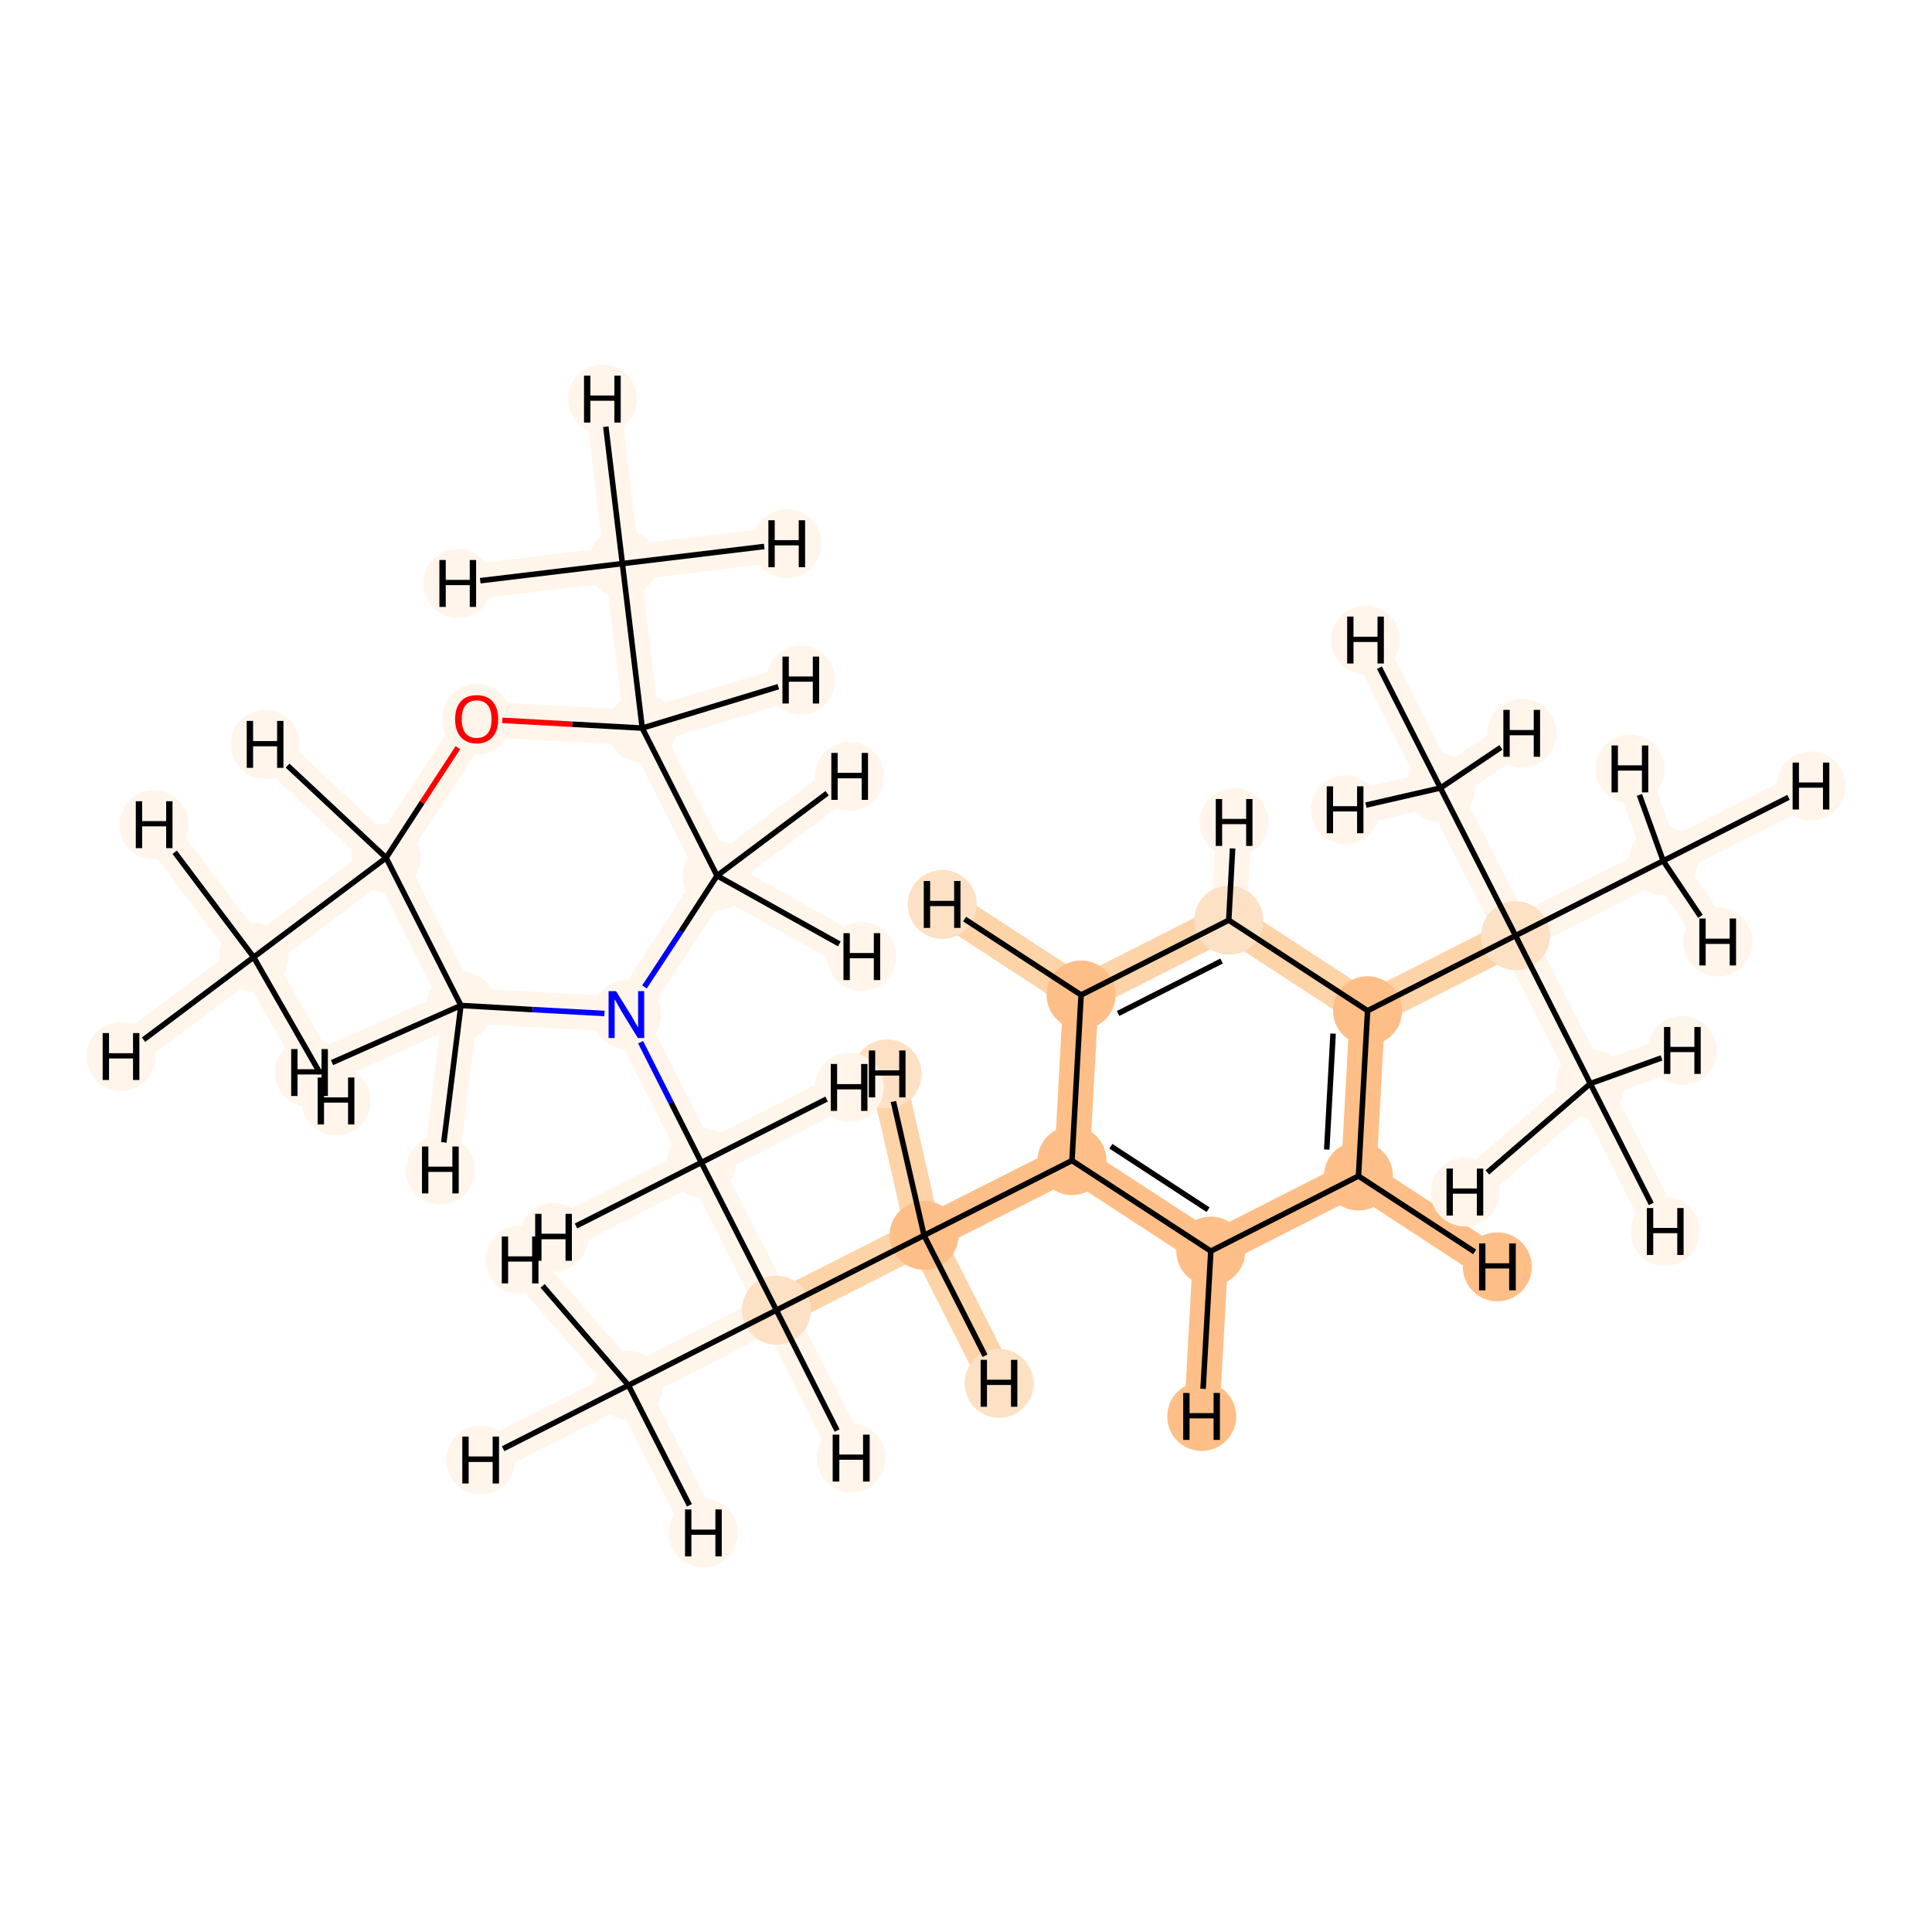 <?xml version='1.0' encoding='iso-8859-1'?>
<svg version='1.1' baseProfile='full'
              xmlns='http://www.w3.org/2000/svg'
                      xmlns:rdkit='http://www.rdkit.org/xml'
                      xmlns:xlink='http://www.w3.org/1999/xlink'
                  xml:space='preserve'
width='700px' height='700px' viewBox='0 0 700 700'>
<!-- END OF HEADER -->
<rect style='opacity:1.0;fill:#FFFFFF;stroke:none' width='700.0' height='700.0' x='0.0' y='0.0'> </rect>
<path d='M 227.7,501.9 L 281.3,474.7' style='fill:none;fill-rule:evenodd;stroke:#FFF5EB;stroke-width:12.8px;stroke-linecap:butt;stroke-linejoin:miter;stroke-opacity:1' />
<path d='M 227.7,501.9 L 174.1,529.0' style='fill:none;fill-rule:evenodd;stroke:#FFF5EB;stroke-width:12.8px;stroke-linecap:butt;stroke-linejoin:miter;stroke-opacity:1' />
<path d='M 227.7,501.9 L 188.4,456.5' style='fill:none;fill-rule:evenodd;stroke:#FFF5EB;stroke-width:12.8px;stroke-linecap:butt;stroke-linejoin:miter;stroke-opacity:1' />
<path d='M 227.7,501.9 L 254.8,555.4' style='fill:none;fill-rule:evenodd;stroke:#FFF5EB;stroke-width:12.8px;stroke-linecap:butt;stroke-linejoin:miter;stroke-opacity:1' />
<path d='M 281.3,474.7 L 334.8,447.6' style='fill:none;fill-rule:evenodd;stroke:#FDD3A8;stroke-width:12.8px;stroke-linecap:butt;stroke-linejoin:miter;stroke-opacity:1' />
<path d='M 281.3,474.7 L 254.1,421.2' style='fill:none;fill-rule:evenodd;stroke:#FFF5EB;stroke-width:12.8px;stroke-linecap:butt;stroke-linejoin:miter;stroke-opacity:1' />
<path d='M 281.3,474.7 L 308.4,528.3' style='fill:none;fill-rule:evenodd;stroke:#FFF5EB;stroke-width:12.8px;stroke-linecap:butt;stroke-linejoin:miter;stroke-opacity:1' />
<path d='M 334.8,447.6 L 388.4,420.5' style='fill:none;fill-rule:evenodd;stroke:#FDBF87;stroke-width:12.8px;stroke-linecap:butt;stroke-linejoin:miter;stroke-opacity:1' />
<path d='M 334.8,447.6 L 321.4,389.1' style='fill:none;fill-rule:evenodd;stroke:#FDD3A8;stroke-width:12.8px;stroke-linecap:butt;stroke-linejoin:miter;stroke-opacity:1' />
<path d='M 334.8,447.6 L 362.0,501.2' style='fill:none;fill-rule:evenodd;stroke:#FDD3A8;stroke-width:12.8px;stroke-linecap:butt;stroke-linejoin:miter;stroke-opacity:1' />
<path d='M 388.4,420.5 L 438.7,453.3' style='fill:none;fill-rule:evenodd;stroke:#FDBF87;stroke-width:12.8px;stroke-linecap:butt;stroke-linejoin:miter;stroke-opacity:1' />
<path d='M 388.4,420.5 L 391.7,360.5' style='fill:none;fill-rule:evenodd;stroke:#FDBF87;stroke-width:12.8px;stroke-linecap:butt;stroke-linejoin:miter;stroke-opacity:1' />
<path d='M 438.7,453.3 L 492.2,426.1' style='fill:none;fill-rule:evenodd;stroke:#FDBF87;stroke-width:12.8px;stroke-linecap:butt;stroke-linejoin:miter;stroke-opacity:1' />
<path d='M 438.7,453.3 L 435.4,513.2' style='fill:none;fill-rule:evenodd;stroke:#FDBF87;stroke-width:12.8px;stroke-linecap:butt;stroke-linejoin:miter;stroke-opacity:1' />
<path d='M 492.2,426.1 L 495.5,366.2' style='fill:none;fill-rule:evenodd;stroke:#FDBF87;stroke-width:12.8px;stroke-linecap:butt;stroke-linejoin:miter;stroke-opacity:1' />
<path d='M 492.2,426.1 L 542.5,459.0' style='fill:none;fill-rule:evenodd;stroke:#FDBF87;stroke-width:12.8px;stroke-linecap:butt;stroke-linejoin:miter;stroke-opacity:1' />
<path d='M 495.5,366.2 L 445.2,333.4' style='fill:none;fill-rule:evenodd;stroke:#FDD3A8;stroke-width:12.8px;stroke-linecap:butt;stroke-linejoin:miter;stroke-opacity:1' />
<path d='M 495.5,366.2 L 549.1,339.0' style='fill:none;fill-rule:evenodd;stroke:#FDD3A8;stroke-width:12.8px;stroke-linecap:butt;stroke-linejoin:miter;stroke-opacity:1' />
<path d='M 445.2,333.4 L 391.7,360.5' style='fill:none;fill-rule:evenodd;stroke:#FDD3A8;stroke-width:12.8px;stroke-linecap:butt;stroke-linejoin:miter;stroke-opacity:1' />
<path d='M 445.2,333.4 L 447.1,298.0' style='fill:none;fill-rule:evenodd;stroke:#FFF5EB;stroke-width:12.8px;stroke-linecap:butt;stroke-linejoin:miter;stroke-opacity:1' />
<path d='M 391.7,360.5 L 341.4,327.7' style='fill:none;fill-rule:evenodd;stroke:#FDD3A8;stroke-width:12.8px;stroke-linecap:butt;stroke-linejoin:miter;stroke-opacity:1' />
<path d='M 549.1,339.0 L 602.6,311.9' style='fill:none;fill-rule:evenodd;stroke:#FFF5EB;stroke-width:12.8px;stroke-linecap:butt;stroke-linejoin:miter;stroke-opacity:1' />
<path d='M 549.1,339.0 L 521.9,285.5' style='fill:none;fill-rule:evenodd;stroke:#FFF5EB;stroke-width:12.8px;stroke-linecap:butt;stroke-linejoin:miter;stroke-opacity:1' />
<path d='M 549.1,339.0 L 576.2,392.6' style='fill:none;fill-rule:evenodd;stroke:#FFF5EB;stroke-width:12.8px;stroke-linecap:butt;stroke-linejoin:miter;stroke-opacity:1' />
<path d='M 602.6,311.9 L 656.2,284.8' style='fill:none;fill-rule:evenodd;stroke:#FFF5EB;stroke-width:12.8px;stroke-linecap:butt;stroke-linejoin:miter;stroke-opacity:1' />
<path d='M 602.6,311.9 L 622.4,341.3' style='fill:none;fill-rule:evenodd;stroke:#FFF5EB;stroke-width:12.8px;stroke-linecap:butt;stroke-linejoin:miter;stroke-opacity:1' />
<path d='M 602.6,311.9 L 590.6,278.6' style='fill:none;fill-rule:evenodd;stroke:#FFF5EB;stroke-width:12.8px;stroke-linecap:butt;stroke-linejoin:miter;stroke-opacity:1' />
<path d='M 521.9,285.5 L 494.8,231.9' style='fill:none;fill-rule:evenodd;stroke:#FFF5EB;stroke-width:12.8px;stroke-linecap:butt;stroke-linejoin:miter;stroke-opacity:1' />
<path d='M 521.9,285.5 L 551.4,265.7' style='fill:none;fill-rule:evenodd;stroke:#FFF5EB;stroke-width:12.8px;stroke-linecap:butt;stroke-linejoin:miter;stroke-opacity:1' />
<path d='M 521.9,285.5 L 487.4,293.4' style='fill:none;fill-rule:evenodd;stroke:#FFF5EB;stroke-width:12.8px;stroke-linecap:butt;stroke-linejoin:miter;stroke-opacity:1' />
<path d='M 576.2,392.6 L 603.3,446.2' style='fill:none;fill-rule:evenodd;stroke:#FFF5EB;stroke-width:12.8px;stroke-linecap:butt;stroke-linejoin:miter;stroke-opacity:1' />
<path d='M 576.2,392.6 L 609.5,380.6' style='fill:none;fill-rule:evenodd;stroke:#FFF5EB;stroke-width:12.8px;stroke-linecap:butt;stroke-linejoin:miter;stroke-opacity:1' />
<path d='M 576.2,392.6 L 530.8,431.9' style='fill:none;fill-rule:evenodd;stroke:#FFF5EB;stroke-width:12.8px;stroke-linecap:butt;stroke-linejoin:miter;stroke-opacity:1' />
<path d='M 254.1,421.2 L 227.0,367.6' style='fill:none;fill-rule:evenodd;stroke:#FFF5EB;stroke-width:12.8px;stroke-linecap:butt;stroke-linejoin:miter;stroke-opacity:1' />
<path d='M 254.1,421.2 L 200.6,448.3' style='fill:none;fill-rule:evenodd;stroke:#FFF5EB;stroke-width:12.8px;stroke-linecap:butt;stroke-linejoin:miter;stroke-opacity:1' />
<path d='M 254.1,421.2 L 307.7,394.0' style='fill:none;fill-rule:evenodd;stroke:#FFF5EB;stroke-width:12.8px;stroke-linecap:butt;stroke-linejoin:miter;stroke-opacity:1' />
<path d='M 227.0,367.6 L 259.8,317.3' style='fill:none;fill-rule:evenodd;stroke:#FFF5EB;stroke-width:12.8px;stroke-linecap:butt;stroke-linejoin:miter;stroke-opacity:1' />
<path d='M 227.0,367.6 L 167.0,364.3' style='fill:none;fill-rule:evenodd;stroke:#FFF5EB;stroke-width:12.8px;stroke-linecap:butt;stroke-linejoin:miter;stroke-opacity:1' />
<path d='M 259.8,317.3 L 232.7,263.8' style='fill:none;fill-rule:evenodd;stroke:#FFF5EB;stroke-width:12.8px;stroke-linecap:butt;stroke-linejoin:miter;stroke-opacity:1' />
<path d='M 259.8,317.3 L 307.8,281.3' style='fill:none;fill-rule:evenodd;stroke:#FFF5EB;stroke-width:12.8px;stroke-linecap:butt;stroke-linejoin:miter;stroke-opacity:1' />
<path d='M 259.8,317.3 L 312.2,346.6' style='fill:none;fill-rule:evenodd;stroke:#FFF5EB;stroke-width:12.8px;stroke-linecap:butt;stroke-linejoin:miter;stroke-opacity:1' />
<path d='M 232.7,263.8 L 225.5,204.2' style='fill:none;fill-rule:evenodd;stroke:#FFF5EB;stroke-width:12.8px;stroke-linecap:butt;stroke-linejoin:miter;stroke-opacity:1' />
<path d='M 232.7,263.8 L 172.7,260.5' style='fill:none;fill-rule:evenodd;stroke:#FFF5EB;stroke-width:12.8px;stroke-linecap:butt;stroke-linejoin:miter;stroke-opacity:1' />
<path d='M 232.7,263.8 L 290.1,246.4' style='fill:none;fill-rule:evenodd;stroke:#FFF5EB;stroke-width:12.8px;stroke-linecap:butt;stroke-linejoin:miter;stroke-opacity:1' />
<path d='M 225.5,204.2 L 218.3,144.6' style='fill:none;fill-rule:evenodd;stroke:#FFF5EB;stroke-width:12.8px;stroke-linecap:butt;stroke-linejoin:miter;stroke-opacity:1' />
<path d='M 225.5,204.2 L 285.1,197.0' style='fill:none;fill-rule:evenodd;stroke:#FFF5EB;stroke-width:12.8px;stroke-linecap:butt;stroke-linejoin:miter;stroke-opacity:1' />
<path d='M 225.5,204.2 L 165.9,211.4' style='fill:none;fill-rule:evenodd;stroke:#FFF5EB;stroke-width:12.8px;stroke-linecap:butt;stroke-linejoin:miter;stroke-opacity:1' />
<path d='M 172.7,260.5 L 139.9,310.8' style='fill:none;fill-rule:evenodd;stroke:#FFF5EB;stroke-width:12.8px;stroke-linecap:butt;stroke-linejoin:miter;stroke-opacity:1' />
<path d='M 139.9,310.8 L 167.0,364.3' style='fill:none;fill-rule:evenodd;stroke:#FFF5EB;stroke-width:12.8px;stroke-linecap:butt;stroke-linejoin:miter;stroke-opacity:1' />
<path d='M 139.9,310.8 L 91.9,346.8' style='fill:none;fill-rule:evenodd;stroke:#FFF5EB;stroke-width:12.8px;stroke-linecap:butt;stroke-linejoin:miter;stroke-opacity:1' />
<path d='M 139.9,310.8 L 96.1,269.7' style='fill:none;fill-rule:evenodd;stroke:#FFF5EB;stroke-width:12.8px;stroke-linecap:butt;stroke-linejoin:miter;stroke-opacity:1' />
<path d='M 167.0,364.3 L 159.6,423.9' style='fill:none;fill-rule:evenodd;stroke:#FFF5EB;stroke-width:12.8px;stroke-linecap:butt;stroke-linejoin:miter;stroke-opacity:1' />
<path d='M 167.0,364.3 L 112.1,388.6' style='fill:none;fill-rule:evenodd;stroke:#FFF5EB;stroke-width:12.8px;stroke-linecap:butt;stroke-linejoin:miter;stroke-opacity:1' />
<path d='M 91.9,346.8 L 43.8,382.8' style='fill:none;fill-rule:evenodd;stroke:#FFF5EB;stroke-width:12.8px;stroke-linecap:butt;stroke-linejoin:miter;stroke-opacity:1' />
<path d='M 91.9,346.8 L 55.8,298.8' style='fill:none;fill-rule:evenodd;stroke:#FFF5EB;stroke-width:12.8px;stroke-linecap:butt;stroke-linejoin:miter;stroke-opacity:1' />
<path d='M 91.9,346.8 L 121.8,398.9' style='fill:none;fill-rule:evenodd;stroke:#FFF5EB;stroke-width:12.8px;stroke-linecap:butt;stroke-linejoin:miter;stroke-opacity:1' />
<ellipse cx='227.7' cy='501.9' rx='12.0' ry='12.0'  style='fill:#FFF5EB;fill-rule:evenodd;stroke:#FFF5EB;stroke-width:1.0px;stroke-linecap:butt;stroke-linejoin:miter;stroke-opacity:1' />
<ellipse cx='281.3' cy='474.7' rx='12.0' ry='12.0'  style='fill:#FDE1C4;fill-rule:evenodd;stroke:#FDE1C4;stroke-width:1.0px;stroke-linecap:butt;stroke-linejoin:miter;stroke-opacity:1' />
<ellipse cx='334.8' cy='447.6' rx='12.0' ry='12.0'  style='fill:#FDBF87;fill-rule:evenodd;stroke:#FDBF87;stroke-width:1.0px;stroke-linecap:butt;stroke-linejoin:miter;stroke-opacity:1' />
<ellipse cx='388.4' cy='420.5' rx='12.0' ry='12.0'  style='fill:#FDBF87;fill-rule:evenodd;stroke:#FDBF87;stroke-width:1.0px;stroke-linecap:butt;stroke-linejoin:miter;stroke-opacity:1' />
<ellipse cx='438.7' cy='453.3' rx='12.0' ry='12.0'  style='fill:#FDBF87;fill-rule:evenodd;stroke:#FDBF87;stroke-width:1.0px;stroke-linecap:butt;stroke-linejoin:miter;stroke-opacity:1' />
<ellipse cx='492.2' cy='426.1' rx='12.0' ry='12.0'  style='fill:#FDBF87;fill-rule:evenodd;stroke:#FDBF87;stroke-width:1.0px;stroke-linecap:butt;stroke-linejoin:miter;stroke-opacity:1' />
<ellipse cx='495.5' cy='366.2' rx='12.0' ry='12.0'  style='fill:#FDBF87;fill-rule:evenodd;stroke:#FDBF87;stroke-width:1.0px;stroke-linecap:butt;stroke-linejoin:miter;stroke-opacity:1' />
<ellipse cx='445.2' cy='333.4' rx='12.0' ry='12.0'  style='fill:#FDE1C4;fill-rule:evenodd;stroke:#FDE1C4;stroke-width:1.0px;stroke-linecap:butt;stroke-linejoin:miter;stroke-opacity:1' />
<ellipse cx='391.7' cy='360.5' rx='12.0' ry='12.0'  style='fill:#FDBF87;fill-rule:evenodd;stroke:#FDBF87;stroke-width:1.0px;stroke-linecap:butt;stroke-linejoin:miter;stroke-opacity:1' />
<ellipse cx='549.1' cy='339.0' rx='12.0' ry='12.0'  style='fill:#FDE1C4;fill-rule:evenodd;stroke:#FDE1C4;stroke-width:1.0px;stroke-linecap:butt;stroke-linejoin:miter;stroke-opacity:1' />
<ellipse cx='602.6' cy='311.9' rx='12.0' ry='12.0'  style='fill:#FFF5EB;fill-rule:evenodd;stroke:#FFF5EB;stroke-width:1.0px;stroke-linecap:butt;stroke-linejoin:miter;stroke-opacity:1' />
<ellipse cx='521.9' cy='285.5' rx='12.0' ry='12.0'  style='fill:#FFF5EB;fill-rule:evenodd;stroke:#FFF5EB;stroke-width:1.0px;stroke-linecap:butt;stroke-linejoin:miter;stroke-opacity:1' />
<ellipse cx='576.2' cy='392.6' rx='12.0' ry='12.0'  style='fill:#FFF5EB;fill-rule:evenodd;stroke:#FFF5EB;stroke-width:1.0px;stroke-linecap:butt;stroke-linejoin:miter;stroke-opacity:1' />
<ellipse cx='254.1' cy='421.2' rx='12.0' ry='12.0'  style='fill:#FFF5EB;fill-rule:evenodd;stroke:#FFF5EB;stroke-width:1.0px;stroke-linecap:butt;stroke-linejoin:miter;stroke-opacity:1' />
<ellipse cx='227.0' cy='367.6' rx='12.0' ry='12.0'  style='fill:#FFF5EB;fill-rule:evenodd;stroke:#FFF5EB;stroke-width:1.0px;stroke-linecap:butt;stroke-linejoin:miter;stroke-opacity:1' />
<ellipse cx='259.8' cy='317.3' rx='12.0' ry='12.0'  style='fill:#FFF5EB;fill-rule:evenodd;stroke:#FFF5EB;stroke-width:1.0px;stroke-linecap:butt;stroke-linejoin:miter;stroke-opacity:1' />
<ellipse cx='232.7' cy='263.8' rx='12.0' ry='12.0'  style='fill:#FFF5EB;fill-rule:evenodd;stroke:#FFF5EB;stroke-width:1.0px;stroke-linecap:butt;stroke-linejoin:miter;stroke-opacity:1' />
<ellipse cx='225.5' cy='204.2' rx='12.0' ry='12.0'  style='fill:#FFF5EB;fill-rule:evenodd;stroke:#FFF5EB;stroke-width:1.0px;stroke-linecap:butt;stroke-linejoin:miter;stroke-opacity:1' />
<ellipse cx='172.7' cy='260.6' rx='12.0' ry='12.3'  style='fill:#FFF5EB;fill-rule:evenodd;stroke:#FFF5EB;stroke-width:1.0px;stroke-linecap:butt;stroke-linejoin:miter;stroke-opacity:1' />
<ellipse cx='139.9' cy='310.8' rx='12.0' ry='12.0'  style='fill:#FFF5EB;fill-rule:evenodd;stroke:#FFF5EB;stroke-width:1.0px;stroke-linecap:butt;stroke-linejoin:miter;stroke-opacity:1' />
<ellipse cx='167.0' cy='364.3' rx='12.0' ry='12.0'  style='fill:#FFF5EB;fill-rule:evenodd;stroke:#FFF5EB;stroke-width:1.0px;stroke-linecap:butt;stroke-linejoin:miter;stroke-opacity:1' />
<ellipse cx='91.9' cy='346.8' rx='12.0' ry='12.0'  style='fill:#FFF5EB;fill-rule:evenodd;stroke:#FFF5EB;stroke-width:1.0px;stroke-linecap:butt;stroke-linejoin:miter;stroke-opacity:1' />
<ellipse cx='174.1' cy='529.0' rx='12.0' ry='12.0'  style='fill:#FFF5EB;fill-rule:evenodd;stroke:#FFF5EB;stroke-width:1.0px;stroke-linecap:butt;stroke-linejoin:miter;stroke-opacity:1' />
<ellipse cx='188.4' cy='456.5' rx='12.0' ry='12.0'  style='fill:#FFF5EB;fill-rule:evenodd;stroke:#FFF5EB;stroke-width:1.0px;stroke-linecap:butt;stroke-linejoin:miter;stroke-opacity:1' />
<ellipse cx='254.8' cy='555.4' rx='12.0' ry='12.0'  style='fill:#FFF5EB;fill-rule:evenodd;stroke:#FFF5EB;stroke-width:1.0px;stroke-linecap:butt;stroke-linejoin:miter;stroke-opacity:1' />
<ellipse cx='308.4' cy='528.3' rx='12.0' ry='12.0'  style='fill:#FFF5EB;fill-rule:evenodd;stroke:#FFF5EB;stroke-width:1.0px;stroke-linecap:butt;stroke-linejoin:miter;stroke-opacity:1' />
<ellipse cx='321.4' cy='389.1' rx='12.0' ry='12.0'  style='fill:#FDE1C4;fill-rule:evenodd;stroke:#FDE1C4;stroke-width:1.0px;stroke-linecap:butt;stroke-linejoin:miter;stroke-opacity:1' />
<ellipse cx='362.0' cy='501.2' rx='12.0' ry='12.0'  style='fill:#FDE1C4;fill-rule:evenodd;stroke:#FDE1C4;stroke-width:1.0px;stroke-linecap:butt;stroke-linejoin:miter;stroke-opacity:1' />
<ellipse cx='435.4' cy='513.2' rx='12.0' ry='12.0'  style='fill:#FDBF87;fill-rule:evenodd;stroke:#FDBF87;stroke-width:1.0px;stroke-linecap:butt;stroke-linejoin:miter;stroke-opacity:1' />
<ellipse cx='542.5' cy='459.0' rx='12.0' ry='12.0'  style='fill:#FDBF87;fill-rule:evenodd;stroke:#FDBF87;stroke-width:1.0px;stroke-linecap:butt;stroke-linejoin:miter;stroke-opacity:1' />
<ellipse cx='447.1' cy='298.0' rx='12.0' ry='12.0'  style='fill:#FFF5EB;fill-rule:evenodd;stroke:#FFF5EB;stroke-width:1.0px;stroke-linecap:butt;stroke-linejoin:miter;stroke-opacity:1' />
<ellipse cx='341.4' cy='327.7' rx='12.0' ry='12.0'  style='fill:#FDE1C4;fill-rule:evenodd;stroke:#FDE1C4;stroke-width:1.0px;stroke-linecap:butt;stroke-linejoin:miter;stroke-opacity:1' />
<ellipse cx='656.2' cy='284.8' rx='12.0' ry='12.0'  style='fill:#FFF5EB;fill-rule:evenodd;stroke:#FFF5EB;stroke-width:1.0px;stroke-linecap:butt;stroke-linejoin:miter;stroke-opacity:1' />
<ellipse cx='622.4' cy='341.3' rx='12.0' ry='12.0'  style='fill:#FFF5EB;fill-rule:evenodd;stroke:#FFF5EB;stroke-width:1.0px;stroke-linecap:butt;stroke-linejoin:miter;stroke-opacity:1' />
<ellipse cx='590.6' cy='278.6' rx='12.0' ry='12.0'  style='fill:#FFF5EB;fill-rule:evenodd;stroke:#FFF5EB;stroke-width:1.0px;stroke-linecap:butt;stroke-linejoin:miter;stroke-opacity:1' />
<ellipse cx='494.8' cy='231.9' rx='12.0' ry='12.0'  style='fill:#FFF5EB;fill-rule:evenodd;stroke:#FFF5EB;stroke-width:1.0px;stroke-linecap:butt;stroke-linejoin:miter;stroke-opacity:1' />
<ellipse cx='551.4' cy='265.7' rx='12.0' ry='12.0'  style='fill:#FFF5EB;fill-rule:evenodd;stroke:#FFF5EB;stroke-width:1.0px;stroke-linecap:butt;stroke-linejoin:miter;stroke-opacity:1' />
<ellipse cx='487.4' cy='293.4' rx='12.0' ry='12.0'  style='fill:#FFF5EB;fill-rule:evenodd;stroke:#FFF5EB;stroke-width:1.0px;stroke-linecap:butt;stroke-linejoin:miter;stroke-opacity:1' />
<ellipse cx='603.3' cy='446.2' rx='12.0' ry='12.0'  style='fill:#FFF5EB;fill-rule:evenodd;stroke:#FFF5EB;stroke-width:1.0px;stroke-linecap:butt;stroke-linejoin:miter;stroke-opacity:1' />
<ellipse cx='609.5' cy='380.6' rx='12.0' ry='12.0'  style='fill:#FFF5EB;fill-rule:evenodd;stroke:#FFF5EB;stroke-width:1.0px;stroke-linecap:butt;stroke-linejoin:miter;stroke-opacity:1' />
<ellipse cx='530.8' cy='431.9' rx='12.0' ry='12.0'  style='fill:#FFF5EB;fill-rule:evenodd;stroke:#FFF5EB;stroke-width:1.0px;stroke-linecap:butt;stroke-linejoin:miter;stroke-opacity:1' />
<ellipse cx='200.6' cy='448.3' rx='12.0' ry='12.0'  style='fill:#FFF5EB;fill-rule:evenodd;stroke:#FFF5EB;stroke-width:1.0px;stroke-linecap:butt;stroke-linejoin:miter;stroke-opacity:1' />
<ellipse cx='307.7' cy='394.0' rx='12.0' ry='12.0'  style='fill:#FFF5EB;fill-rule:evenodd;stroke:#FFF5EB;stroke-width:1.0px;stroke-linecap:butt;stroke-linejoin:miter;stroke-opacity:1' />
<ellipse cx='307.8' cy='281.3' rx='12.0' ry='12.0'  style='fill:#FFF5EB;fill-rule:evenodd;stroke:#FFF5EB;stroke-width:1.0px;stroke-linecap:butt;stroke-linejoin:miter;stroke-opacity:1' />
<ellipse cx='312.2' cy='346.6' rx='12.0' ry='12.0'  style='fill:#FFF5EB;fill-rule:evenodd;stroke:#FFF5EB;stroke-width:1.0px;stroke-linecap:butt;stroke-linejoin:miter;stroke-opacity:1' />
<ellipse cx='290.1' cy='246.4' rx='12.0' ry='12.0'  style='fill:#FFF5EB;fill-rule:evenodd;stroke:#FFF5EB;stroke-width:1.0px;stroke-linecap:butt;stroke-linejoin:miter;stroke-opacity:1' />
<ellipse cx='218.3' cy='144.6' rx='12.0' ry='12.0'  style='fill:#FFF5EB;fill-rule:evenodd;stroke:#FFF5EB;stroke-width:1.0px;stroke-linecap:butt;stroke-linejoin:miter;stroke-opacity:1' />
<ellipse cx='285.1' cy='197.0' rx='12.0' ry='12.0'  style='fill:#FFF5EB;fill-rule:evenodd;stroke:#FFF5EB;stroke-width:1.0px;stroke-linecap:butt;stroke-linejoin:miter;stroke-opacity:1' />
<ellipse cx='165.9' cy='211.4' rx='12.0' ry='12.0'  style='fill:#FFF5EB;fill-rule:evenodd;stroke:#FFF5EB;stroke-width:1.0px;stroke-linecap:butt;stroke-linejoin:miter;stroke-opacity:1' />
<ellipse cx='96.1' cy='269.7' rx='12.0' ry='12.0'  style='fill:#FFF5EB;fill-rule:evenodd;stroke:#FFF5EB;stroke-width:1.0px;stroke-linecap:butt;stroke-linejoin:miter;stroke-opacity:1' />
<ellipse cx='159.6' cy='423.9' rx='12.0' ry='12.0'  style='fill:#FFF5EB;fill-rule:evenodd;stroke:#FFF5EB;stroke-width:1.0px;stroke-linecap:butt;stroke-linejoin:miter;stroke-opacity:1' />
<ellipse cx='112.1' cy='388.6' rx='12.0' ry='12.0'  style='fill:#FFF5EB;fill-rule:evenodd;stroke:#FFF5EB;stroke-width:1.0px;stroke-linecap:butt;stroke-linejoin:miter;stroke-opacity:1' />
<ellipse cx='43.8' cy='382.8' rx='12.0' ry='12.0'  style='fill:#FFF5EB;fill-rule:evenodd;stroke:#FFF5EB;stroke-width:1.0px;stroke-linecap:butt;stroke-linejoin:miter;stroke-opacity:1' />
<ellipse cx='55.8' cy='298.8' rx='12.0' ry='12.0'  style='fill:#FFF5EB;fill-rule:evenodd;stroke:#FFF5EB;stroke-width:1.0px;stroke-linecap:butt;stroke-linejoin:miter;stroke-opacity:1' />
<ellipse cx='121.8' cy='398.9' rx='12.0' ry='12.0'  style='fill:#FFF5EB;fill-rule:evenodd;stroke:#FFF5EB;stroke-width:1.0px;stroke-linecap:butt;stroke-linejoin:miter;stroke-opacity:1' />
<path class='bond-0 atom-0 atom-1' d='M 227.7,501.9 L 281.3,474.7' style='fill:none;fill-rule:evenodd;stroke:#000000;stroke-width:2.0px;stroke-linecap:butt;stroke-linejoin:miter;stroke-opacity:1' />
<path class='bond-23 atom-0 atom-22' d='M 227.7,501.9 L 182.3,524.9' style='fill:none;fill-rule:evenodd;stroke:#000000;stroke-width:2.0px;stroke-linecap:butt;stroke-linejoin:miter;stroke-opacity:1' />
<path class='bond-24 atom-0 atom-23' d='M 227.7,501.9 L 196.6,465.9' style='fill:none;fill-rule:evenodd;stroke:#000000;stroke-width:2.0px;stroke-linecap:butt;stroke-linejoin:miter;stroke-opacity:1' />
<path class='bond-25 atom-0 atom-24' d='M 227.7,501.9 L 249.8,545.4' style='fill:none;fill-rule:evenodd;stroke:#000000;stroke-width:2.0px;stroke-linecap:butt;stroke-linejoin:miter;stroke-opacity:1' />
<path class='bond-1 atom-1 atom-2' d='M 281.3,474.7 L 334.8,447.6' style='fill:none;fill-rule:evenodd;stroke:#000000;stroke-width:2.0px;stroke-linecap:butt;stroke-linejoin:miter;stroke-opacity:1' />
<path class='bond-12 atom-1 atom-13' d='M 281.3,474.7 L 254.1,421.2' style='fill:none;fill-rule:evenodd;stroke:#000000;stroke-width:2.0px;stroke-linecap:butt;stroke-linejoin:miter;stroke-opacity:1' />
<path class='bond-26 atom-1 atom-25' d='M 281.3,474.7 L 303.3,518.3' style='fill:none;fill-rule:evenodd;stroke:#000000;stroke-width:2.0px;stroke-linecap:butt;stroke-linejoin:miter;stroke-opacity:1' />
<path class='bond-2 atom-2 atom-3' d='M 334.8,447.6 L 388.4,420.5' style='fill:none;fill-rule:evenodd;stroke:#000000;stroke-width:2.0px;stroke-linecap:butt;stroke-linejoin:miter;stroke-opacity:1' />
<path class='bond-27 atom-2 atom-26' d='M 334.8,447.6 L 323.7,399.1' style='fill:none;fill-rule:evenodd;stroke:#000000;stroke-width:2.0px;stroke-linecap:butt;stroke-linejoin:miter;stroke-opacity:1' />
<path class='bond-28 atom-2 atom-27' d='M 334.8,447.6 L 356.9,491.2' style='fill:none;fill-rule:evenodd;stroke:#000000;stroke-width:2.0px;stroke-linecap:butt;stroke-linejoin:miter;stroke-opacity:1' />
<path class='bond-3 atom-3 atom-4' d='M 388.4,420.5 L 438.7,453.3' style='fill:none;fill-rule:evenodd;stroke:#000000;stroke-width:2.0px;stroke-linecap:butt;stroke-linejoin:miter;stroke-opacity:1' />
<path class='bond-3 atom-3 atom-4' d='M 402.5,415.3 L 437.7,438.3' style='fill:none;fill-rule:evenodd;stroke:#000000;stroke-width:2.0px;stroke-linecap:butt;stroke-linejoin:miter;stroke-opacity:1' />
<path class='bond-21 atom-8 atom-3' d='M 391.7,360.5 L 388.4,420.5' style='fill:none;fill-rule:evenodd;stroke:#000000;stroke-width:2.0px;stroke-linecap:butt;stroke-linejoin:miter;stroke-opacity:1' />
<path class='bond-4 atom-4 atom-5' d='M 438.7,453.3 L 492.2,426.1' style='fill:none;fill-rule:evenodd;stroke:#000000;stroke-width:2.0px;stroke-linecap:butt;stroke-linejoin:miter;stroke-opacity:1' />
<path class='bond-29 atom-4 atom-28' d='M 438.7,453.3 L 435.9,503.2' style='fill:none;fill-rule:evenodd;stroke:#000000;stroke-width:2.0px;stroke-linecap:butt;stroke-linejoin:miter;stroke-opacity:1' />
<path class='bond-5 atom-5 atom-6' d='M 492.2,426.1 L 495.5,366.2' style='fill:none;fill-rule:evenodd;stroke:#000000;stroke-width:2.0px;stroke-linecap:butt;stroke-linejoin:miter;stroke-opacity:1' />
<path class='bond-5 atom-5 atom-6' d='M 480.7,416.5 L 483.0,374.5' style='fill:none;fill-rule:evenodd;stroke:#000000;stroke-width:2.0px;stroke-linecap:butt;stroke-linejoin:miter;stroke-opacity:1' />
<path class='bond-30 atom-5 atom-29' d='M 492.2,426.1 L 534.3,453.6' style='fill:none;fill-rule:evenodd;stroke:#000000;stroke-width:2.0px;stroke-linecap:butt;stroke-linejoin:miter;stroke-opacity:1' />
<path class='bond-6 atom-6 atom-7' d='M 495.5,366.2 L 445.2,333.4' style='fill:none;fill-rule:evenodd;stroke:#000000;stroke-width:2.0px;stroke-linecap:butt;stroke-linejoin:miter;stroke-opacity:1' />
<path class='bond-8 atom-6 atom-9' d='M 495.5,366.2 L 549.1,339.0' style='fill:none;fill-rule:evenodd;stroke:#000000;stroke-width:2.0px;stroke-linecap:butt;stroke-linejoin:miter;stroke-opacity:1' />
<path class='bond-7 atom-7 atom-8' d='M 445.2,333.4 L 391.7,360.5' style='fill:none;fill-rule:evenodd;stroke:#000000;stroke-width:2.0px;stroke-linecap:butt;stroke-linejoin:miter;stroke-opacity:1' />
<path class='bond-7 atom-7 atom-8' d='M 442.6,348.2 L 405.1,367.2' style='fill:none;fill-rule:evenodd;stroke:#000000;stroke-width:2.0px;stroke-linecap:butt;stroke-linejoin:miter;stroke-opacity:1' />
<path class='bond-31 atom-7 atom-30' d='M 445.2,333.4 L 446.6,307.4' style='fill:none;fill-rule:evenodd;stroke:#000000;stroke-width:2.0px;stroke-linecap:butt;stroke-linejoin:miter;stroke-opacity:1' />
<path class='bond-32 atom-8 atom-31' d='M 391.7,360.5 L 349.5,333.0' style='fill:none;fill-rule:evenodd;stroke:#000000;stroke-width:2.0px;stroke-linecap:butt;stroke-linejoin:miter;stroke-opacity:1' />
<path class='bond-9 atom-9 atom-10' d='M 549.1,339.0 L 602.6,311.9' style='fill:none;fill-rule:evenodd;stroke:#000000;stroke-width:2.0px;stroke-linecap:butt;stroke-linejoin:miter;stroke-opacity:1' />
<path class='bond-10 atom-9 atom-11' d='M 549.1,339.0 L 521.9,285.5' style='fill:none;fill-rule:evenodd;stroke:#000000;stroke-width:2.0px;stroke-linecap:butt;stroke-linejoin:miter;stroke-opacity:1' />
<path class='bond-11 atom-9 atom-12' d='M 549.1,339.0 L 576.2,392.6' style='fill:none;fill-rule:evenodd;stroke:#000000;stroke-width:2.0px;stroke-linecap:butt;stroke-linejoin:miter;stroke-opacity:1' />
<path class='bond-33 atom-10 atom-32' d='M 602.6,311.9 L 648.0,288.9' style='fill:none;fill-rule:evenodd;stroke:#000000;stroke-width:2.0px;stroke-linecap:butt;stroke-linejoin:miter;stroke-opacity:1' />
<path class='bond-34 atom-10 atom-33' d='M 602.6,311.9 L 616.1,332.0' style='fill:none;fill-rule:evenodd;stroke:#000000;stroke-width:2.0px;stroke-linecap:butt;stroke-linejoin:miter;stroke-opacity:1' />
<path class='bond-35 atom-10 atom-34' d='M 602.6,311.9 L 594.0,288.0' style='fill:none;fill-rule:evenodd;stroke:#000000;stroke-width:2.0px;stroke-linecap:butt;stroke-linejoin:miter;stroke-opacity:1' />
<path class='bond-36 atom-11 atom-35' d='M 521.9,285.5 L 499.8,241.9' style='fill:none;fill-rule:evenodd;stroke:#000000;stroke-width:2.0px;stroke-linecap:butt;stroke-linejoin:miter;stroke-opacity:1' />
<path class='bond-37 atom-11 atom-36' d='M 521.9,285.5 L 543.8,270.8' style='fill:none;fill-rule:evenodd;stroke:#000000;stroke-width:2.0px;stroke-linecap:butt;stroke-linejoin:miter;stroke-opacity:1' />
<path class='bond-38 atom-11 atom-37' d='M 521.9,285.5 L 494.9,291.7' style='fill:none;fill-rule:evenodd;stroke:#000000;stroke-width:2.0px;stroke-linecap:butt;stroke-linejoin:miter;stroke-opacity:1' />
<path class='bond-39 atom-12 atom-38' d='M 576.2,392.6 L 598.3,436.2' style='fill:none;fill-rule:evenodd;stroke:#000000;stroke-width:2.0px;stroke-linecap:butt;stroke-linejoin:miter;stroke-opacity:1' />
<path class='bond-40 atom-12 atom-39' d='M 576.2,392.6 L 602.0,383.3' style='fill:none;fill-rule:evenodd;stroke:#000000;stroke-width:2.0px;stroke-linecap:butt;stroke-linejoin:miter;stroke-opacity:1' />
<path class='bond-41 atom-12 atom-40' d='M 576.2,392.6 L 538.9,424.8' style='fill:none;fill-rule:evenodd;stroke:#000000;stroke-width:2.0px;stroke-linecap:butt;stroke-linejoin:miter;stroke-opacity:1' />
<path class='bond-13 atom-13 atom-14' d='M 254.1,421.2 L 243.1,399.4' style='fill:none;fill-rule:evenodd;stroke:#000000;stroke-width:2.0px;stroke-linecap:butt;stroke-linejoin:miter;stroke-opacity:1' />
<path class='bond-13 atom-13 atom-14' d='M 243.1,399.4 L 232.1,377.6' style='fill:none;fill-rule:evenodd;stroke:#0000FF;stroke-width:2.0px;stroke-linecap:butt;stroke-linejoin:miter;stroke-opacity:1' />
<path class='bond-42 atom-13 atom-41' d='M 254.1,421.2 L 208.7,444.2' style='fill:none;fill-rule:evenodd;stroke:#000000;stroke-width:2.0px;stroke-linecap:butt;stroke-linejoin:miter;stroke-opacity:1' />
<path class='bond-43 atom-13 atom-42' d='M 254.1,421.2 L 299.5,398.2' style='fill:none;fill-rule:evenodd;stroke:#000000;stroke-width:2.0px;stroke-linecap:butt;stroke-linejoin:miter;stroke-opacity:1' />
<path class='bond-14 atom-14 atom-15' d='M 233.5,357.6 L 246.7,337.5' style='fill:none;fill-rule:evenodd;stroke:#0000FF;stroke-width:2.0px;stroke-linecap:butt;stroke-linejoin:miter;stroke-opacity:1' />
<path class='bond-14 atom-14 atom-15' d='M 246.7,337.5 L 259.8,317.3' style='fill:none;fill-rule:evenodd;stroke:#000000;stroke-width:2.0px;stroke-linecap:butt;stroke-linejoin:miter;stroke-opacity:1' />
<path class='bond-22 atom-20 atom-14' d='M 167.0,364.3 L 193.0,365.8' style='fill:none;fill-rule:evenodd;stroke:#000000;stroke-width:2.0px;stroke-linecap:butt;stroke-linejoin:miter;stroke-opacity:1' />
<path class='bond-22 atom-20 atom-14' d='M 193.0,365.8 L 219.0,367.2' style='fill:none;fill-rule:evenodd;stroke:#0000FF;stroke-width:2.0px;stroke-linecap:butt;stroke-linejoin:miter;stroke-opacity:1' />
<path class='bond-15 atom-15 atom-16' d='M 259.8,317.3 L 232.7,263.8' style='fill:none;fill-rule:evenodd;stroke:#000000;stroke-width:2.0px;stroke-linecap:butt;stroke-linejoin:miter;stroke-opacity:1' />
<path class='bond-44 atom-15 atom-43' d='M 259.8,317.3 L 299.7,287.4' style='fill:none;fill-rule:evenodd;stroke:#000000;stroke-width:2.0px;stroke-linecap:butt;stroke-linejoin:miter;stroke-opacity:1' />
<path class='bond-45 atom-15 atom-44' d='M 259.8,317.3 L 304.1,342.0' style='fill:none;fill-rule:evenodd;stroke:#000000;stroke-width:2.0px;stroke-linecap:butt;stroke-linejoin:miter;stroke-opacity:1' />
<path class='bond-16 atom-16 atom-17' d='M 232.7,263.8 L 225.5,204.2' style='fill:none;fill-rule:evenodd;stroke:#000000;stroke-width:2.0px;stroke-linecap:butt;stroke-linejoin:miter;stroke-opacity:1' />
<path class='bond-17 atom-16 atom-18' d='M 232.7,263.8 L 207.3,262.4' style='fill:none;fill-rule:evenodd;stroke:#000000;stroke-width:2.0px;stroke-linecap:butt;stroke-linejoin:miter;stroke-opacity:1' />
<path class='bond-17 atom-16 atom-18' d='M 207.3,262.4 L 182.0,261.0' style='fill:none;fill-rule:evenodd;stroke:#FF0000;stroke-width:2.0px;stroke-linecap:butt;stroke-linejoin:miter;stroke-opacity:1' />
<path class='bond-46 atom-16 atom-45' d='M 232.7,263.8 L 282.0,248.8' style='fill:none;fill-rule:evenodd;stroke:#000000;stroke-width:2.0px;stroke-linecap:butt;stroke-linejoin:miter;stroke-opacity:1' />
<path class='bond-47 atom-17 atom-46' d='M 225.5,204.2 L 219.5,154.6' style='fill:none;fill-rule:evenodd;stroke:#000000;stroke-width:2.0px;stroke-linecap:butt;stroke-linejoin:miter;stroke-opacity:1' />
<path class='bond-48 atom-17 atom-47' d='M 225.5,204.2 L 276.9,198.0' style='fill:none;fill-rule:evenodd;stroke:#000000;stroke-width:2.0px;stroke-linecap:butt;stroke-linejoin:miter;stroke-opacity:1' />
<path class='bond-49 atom-17 atom-48' d='M 225.5,204.2 L 174.0,210.4' style='fill:none;fill-rule:evenodd;stroke:#000000;stroke-width:2.0px;stroke-linecap:butt;stroke-linejoin:miter;stroke-opacity:1' />
<path class='bond-18 atom-18 atom-19' d='M 165.9,270.9 L 152.9,290.8' style='fill:none;fill-rule:evenodd;stroke:#FF0000;stroke-width:2.0px;stroke-linecap:butt;stroke-linejoin:miter;stroke-opacity:1' />
<path class='bond-18 atom-18 atom-19' d='M 152.9,290.8 L 139.9,310.8' style='fill:none;fill-rule:evenodd;stroke:#000000;stroke-width:2.0px;stroke-linecap:butt;stroke-linejoin:miter;stroke-opacity:1' />
<path class='bond-19 atom-19 atom-20' d='M 139.9,310.8 L 167.0,364.3' style='fill:none;fill-rule:evenodd;stroke:#000000;stroke-width:2.0px;stroke-linecap:butt;stroke-linejoin:miter;stroke-opacity:1' />
<path class='bond-20 atom-19 atom-21' d='M 139.9,310.8 L 91.9,346.8' style='fill:none;fill-rule:evenodd;stroke:#000000;stroke-width:2.0px;stroke-linecap:butt;stroke-linejoin:miter;stroke-opacity:1' />
<path class='bond-50 atom-19 atom-49' d='M 139.9,310.8 L 104.2,277.4' style='fill:none;fill-rule:evenodd;stroke:#000000;stroke-width:2.0px;stroke-linecap:butt;stroke-linejoin:miter;stroke-opacity:1' />
<path class='bond-51 atom-20 atom-50' d='M 167.0,364.3 L 160.8,413.9' style='fill:none;fill-rule:evenodd;stroke:#000000;stroke-width:2.0px;stroke-linecap:butt;stroke-linejoin:miter;stroke-opacity:1' />
<path class='bond-52 atom-20 atom-51' d='M 167.0,364.3 L 120.3,385.0' style='fill:none;fill-rule:evenodd;stroke:#000000;stroke-width:2.0px;stroke-linecap:butt;stroke-linejoin:miter;stroke-opacity:1' />
<path class='bond-53 atom-21 atom-52' d='M 91.9,346.8 L 52.0,376.7' style='fill:none;fill-rule:evenodd;stroke:#000000;stroke-width:2.0px;stroke-linecap:butt;stroke-linejoin:miter;stroke-opacity:1' />
<path class='bond-54 atom-21 atom-53' d='M 91.9,346.8 L 63.3,308.8' style='fill:none;fill-rule:evenodd;stroke:#000000;stroke-width:2.0px;stroke-linecap:butt;stroke-linejoin:miter;stroke-opacity:1' />
<path class='bond-55 atom-21 atom-54' d='M 91.9,346.8 L 116.0,388.9' style='fill:none;fill-rule:evenodd;stroke:#000000;stroke-width:2.0px;stroke-linecap:butt;stroke-linejoin:miter;stroke-opacity:1' />
<path  class='atom-14' d='M 223.2 359.1
L 228.8 368.1
Q 229.3 369.0, 230.2 370.6
Q 231.1 372.2, 231.2 372.3
L 231.2 359.1
L 233.4 359.1
L 233.4 376.1
L 231.1 376.1
L 225.1 366.3
Q 224.4 365.1, 223.7 363.8
Q 223.0 362.5, 222.7 362.1
L 222.7 376.1
L 220.5 376.1
L 220.5 359.1
L 223.2 359.1
' fill='#0000FF'/>
<path  class='atom-18' d='M 164.9 260.6
Q 164.9 256.5, 166.9 254.2
Q 168.9 251.9, 172.7 251.9
Q 176.5 251.9, 178.5 254.2
Q 180.5 256.5, 180.5 260.6
Q 180.5 264.7, 178.5 267.0
Q 176.4 269.4, 172.7 269.4
Q 169.0 269.4, 166.9 267.0
Q 164.9 264.7, 164.9 260.6
M 172.7 267.4
Q 175.3 267.4, 176.7 265.7
Q 178.1 264.0, 178.1 260.6
Q 178.1 257.2, 176.7 255.5
Q 175.3 253.8, 172.7 253.8
Q 170.1 253.8, 168.7 255.5
Q 167.3 257.2, 167.3 260.6
Q 167.3 264.0, 168.7 265.7
Q 170.1 267.4, 172.7 267.4
' fill='#FF0000'/>
<path  class='atom-22' d='M 167.5 520.5
L 169.8 520.5
L 169.8 527.7
L 178.5 527.7
L 178.5 520.5
L 180.8 520.5
L 180.8 537.5
L 178.5 537.5
L 178.5 529.7
L 169.8 529.7
L 169.8 537.5
L 167.5 537.5
L 167.5 520.5
' fill='#000000'/>
<path  class='atom-23' d='M 181.8 448.0
L 184.1 448.0
L 184.1 455.2
L 192.8 455.2
L 192.8 448.0
L 195.1 448.0
L 195.1 465.0
L 192.8 465.0
L 192.8 457.1
L 184.1 457.1
L 184.1 465.0
L 181.8 465.0
L 181.8 448.0
' fill='#000000'/>
<path  class='atom-24' d='M 248.2 546.9
L 250.5 546.9
L 250.5 554.2
L 259.2 554.2
L 259.2 546.9
L 261.5 546.9
L 261.5 563.9
L 259.2 563.9
L 259.2 556.1
L 250.5 556.1
L 250.5 563.9
L 248.2 563.9
L 248.2 546.9
' fill='#000000'/>
<path  class='atom-25' d='M 301.7 519.8
L 304.1 519.8
L 304.1 527.0
L 312.7 527.0
L 312.7 519.8
L 315.1 519.8
L 315.1 536.8
L 312.7 536.8
L 312.7 528.9
L 304.1 528.9
L 304.1 536.8
L 301.7 536.8
L 301.7 519.8
' fill='#000000'/>
<path  class='atom-26' d='M 314.8 380.6
L 317.1 380.6
L 317.1 387.8
L 325.8 387.8
L 325.8 380.6
L 328.1 380.6
L 328.1 397.6
L 325.8 397.6
L 325.8 389.7
L 317.1 389.7
L 317.1 397.6
L 314.8 397.6
L 314.8 380.6
' fill='#000000'/>
<path  class='atom-27' d='M 355.3 492.7
L 357.6 492.7
L 357.6 499.9
L 366.3 499.9
L 366.3 492.7
L 368.6 492.7
L 368.6 509.7
L 366.3 509.7
L 366.3 501.8
L 357.6 501.8
L 357.6 509.7
L 355.3 509.7
L 355.3 492.7
' fill='#000000'/>
<path  class='atom-28' d='M 428.7 504.7
L 431.0 504.7
L 431.0 512.0
L 439.7 512.0
L 439.7 504.7
L 442.0 504.7
L 442.0 521.7
L 439.7 521.7
L 439.7 513.9
L 431.0 513.9
L 431.0 521.7
L 428.7 521.7
L 428.7 504.7
' fill='#000000'/>
<path  class='atom-29' d='M 535.9 450.5
L 538.2 450.5
L 538.2 457.7
L 546.8 457.7
L 546.8 450.5
L 549.2 450.5
L 549.2 467.5
L 546.8 467.5
L 546.8 459.6
L 538.2 459.6
L 538.2 467.5
L 535.9 467.5
L 535.9 450.5
' fill='#000000'/>
<path  class='atom-30' d='M 440.5 289.5
L 442.8 289.5
L 442.8 296.7
L 451.5 296.7
L 451.5 289.5
L 453.8 289.5
L 453.8 306.5
L 451.5 306.5
L 451.5 298.6
L 442.8 298.6
L 442.8 306.5
L 440.5 306.5
L 440.5 289.5
' fill='#000000'/>
<path  class='atom-31' d='M 334.7 319.2
L 337.0 319.2
L 337.0 326.4
L 345.7 326.4
L 345.7 319.2
L 348.0 319.2
L 348.0 336.2
L 345.7 336.2
L 345.7 328.3
L 337.0 328.3
L 337.0 336.2
L 334.7 336.2
L 334.7 319.2
' fill='#000000'/>
<path  class='atom-32' d='M 649.5 276.3
L 651.8 276.3
L 651.8 283.5
L 660.5 283.5
L 660.5 276.3
L 662.8 276.3
L 662.8 293.3
L 660.5 293.3
L 660.5 285.4
L 651.8 285.4
L 651.8 293.3
L 649.5 293.3
L 649.5 276.3
' fill='#000000'/>
<path  class='atom-33' d='M 615.7 332.8
L 618.0 332.8
L 618.0 340.1
L 626.7 340.1
L 626.7 332.8
L 629.0 332.8
L 629.0 349.8
L 626.7 349.8
L 626.7 342.0
L 618.0 342.0
L 618.0 349.8
L 615.7 349.8
L 615.7 332.8
' fill='#000000'/>
<path  class='atom-34' d='M 583.9 270.1
L 586.2 270.1
L 586.2 277.3
L 594.9 277.3
L 594.9 270.1
L 597.2 270.1
L 597.2 287.1
L 594.9 287.1
L 594.9 279.2
L 586.2 279.2
L 586.2 287.1
L 583.9 287.1
L 583.9 270.1
' fill='#000000'/>
<path  class='atom-35' d='M 488.1 223.4
L 490.4 223.4
L 490.4 230.7
L 499.1 230.7
L 499.1 223.4
L 501.4 223.4
L 501.4 240.4
L 499.1 240.4
L 499.1 232.6
L 490.4 232.6
L 490.4 240.4
L 488.1 240.4
L 488.1 223.4
' fill='#000000'/>
<path  class='atom-36' d='M 544.7 257.2
L 547.0 257.2
L 547.0 264.5
L 555.7 264.5
L 555.7 257.2
L 558.0 257.2
L 558.0 274.2
L 555.7 274.2
L 555.7 266.4
L 547.0 266.4
L 547.0 274.2
L 544.7 274.2
L 544.7 257.2
' fill='#000000'/>
<path  class='atom-37' d='M 480.7 284.9
L 483.0 284.9
L 483.0 292.1
L 491.7 292.1
L 491.7 284.9
L 494.0 284.9
L 494.0 301.9
L 491.7 301.9
L 491.7 294.0
L 483.0 294.0
L 483.0 301.9
L 480.7 301.9
L 480.7 284.9
' fill='#000000'/>
<path  class='atom-38' d='M 596.7 437.7
L 599.0 437.7
L 599.0 444.9
L 607.7 444.9
L 607.7 437.7
L 610.0 437.7
L 610.0 454.7
L 607.7 454.7
L 607.7 446.8
L 599.0 446.8
L 599.0 454.7
L 596.7 454.7
L 596.7 437.7
' fill='#000000'/>
<path  class='atom-39' d='M 602.9 372.1
L 605.2 372.1
L 605.2 379.3
L 613.9 379.3
L 613.9 372.1
L 616.2 372.1
L 616.2 389.1
L 613.9 389.1
L 613.9 381.2
L 605.2 381.2
L 605.2 389.1
L 602.9 389.1
L 602.9 372.1
' fill='#000000'/>
<path  class='atom-40' d='M 524.1 423.4
L 526.4 423.4
L 526.4 430.6
L 535.1 430.6
L 535.1 423.4
L 537.4 423.4
L 537.4 440.4
L 535.1 440.4
L 535.1 432.5
L 526.4 432.5
L 526.4 440.4
L 524.1 440.4
L 524.1 423.4
' fill='#000000'/>
<path  class='atom-41' d='M 193.9 439.8
L 196.2 439.8
L 196.2 447.0
L 204.9 447.0
L 204.9 439.8
L 207.2 439.8
L 207.2 456.8
L 204.9 456.8
L 204.9 449.0
L 196.2 449.0
L 196.2 456.8
L 193.9 456.8
L 193.9 439.8
' fill='#000000'/>
<path  class='atom-42' d='M 301.0 385.5
L 303.3 385.5
L 303.3 392.8
L 312.0 392.8
L 312.0 385.5
L 314.3 385.5
L 314.3 402.5
L 312.0 402.5
L 312.0 394.7
L 303.3 394.7
L 303.3 402.5
L 301.0 402.5
L 301.0 385.5
' fill='#000000'/>
<path  class='atom-43' d='M 301.2 272.8
L 303.5 272.8
L 303.5 280.0
L 312.2 280.0
L 312.2 272.8
L 314.5 272.8
L 314.5 289.8
L 312.2 289.8
L 312.2 282.0
L 303.5 282.0
L 303.5 289.8
L 301.2 289.8
L 301.2 272.8
' fill='#000000'/>
<path  class='atom-44' d='M 305.6 338.1
L 307.9 338.1
L 307.9 345.3
L 316.6 345.3
L 316.6 338.1
L 318.9 338.1
L 318.9 355.1
L 316.6 355.1
L 316.6 347.2
L 307.9 347.2
L 307.9 355.1
L 305.6 355.1
L 305.6 338.1
' fill='#000000'/>
<path  class='atom-45' d='M 283.5 237.9
L 285.8 237.9
L 285.8 245.1
L 294.5 245.1
L 294.5 237.9
L 296.8 237.9
L 296.8 254.9
L 294.5 254.9
L 294.5 247.0
L 285.8 247.0
L 285.8 254.9
L 283.5 254.9
L 283.5 237.9
' fill='#000000'/>
<path  class='atom-46' d='M 211.6 136.1
L 213.9 136.1
L 213.9 143.3
L 222.6 143.3
L 222.6 136.1
L 224.9 136.1
L 224.9 153.1
L 222.6 153.1
L 222.6 145.2
L 213.9 145.2
L 213.9 153.1
L 211.6 153.1
L 211.6 136.1
' fill='#000000'/>
<path  class='atom-47' d='M 278.4 188.5
L 280.7 188.5
L 280.7 195.7
L 289.4 195.7
L 289.4 188.5
L 291.7 188.5
L 291.7 205.5
L 289.4 205.5
L 289.4 197.6
L 280.7 197.6
L 280.7 205.5
L 278.4 205.5
L 278.4 188.5
' fill='#000000'/>
<path  class='atom-48' d='M 159.2 202.9
L 161.5 202.9
L 161.5 210.1
L 170.2 210.1
L 170.2 202.9
L 172.5 202.9
L 172.5 219.9
L 170.2 219.9
L 170.2 212.0
L 161.5 212.0
L 161.5 219.9
L 159.2 219.9
L 159.2 202.9
' fill='#000000'/>
<path  class='atom-49' d='M 89.4 261.2
L 91.7 261.2
L 91.7 268.5
L 100.4 268.5
L 100.4 261.2
L 102.7 261.2
L 102.7 278.2
L 100.4 278.2
L 100.4 270.4
L 91.7 270.4
L 91.7 278.2
L 89.4 278.2
L 89.4 261.2
' fill='#000000'/>
<path  class='atom-50' d='M 152.9 415.4
L 155.2 415.4
L 155.2 422.7
L 163.9 422.7
L 163.9 415.4
L 166.2 415.4
L 166.2 432.4
L 163.9 432.4
L 163.9 424.6
L 155.2 424.6
L 155.2 432.4
L 152.9 432.4
L 152.9 415.4
' fill='#000000'/>
<path  class='atom-51' d='M 105.5 380.1
L 107.8 380.1
L 107.8 387.4
L 116.5 387.4
L 116.5 380.1
L 118.8 380.1
L 118.8 397.1
L 116.5 397.1
L 116.5 389.3
L 107.8 389.3
L 107.8 397.1
L 105.5 397.1
L 105.5 380.1
' fill='#000000'/>
<path  class='atom-52' d='M 37.2 374.3
L 39.5 374.3
L 39.5 381.6
L 48.2 381.6
L 48.2 374.3
L 50.5 374.3
L 50.5 391.3
L 48.2 391.3
L 48.2 383.5
L 39.5 383.5
L 39.5 391.3
L 37.2 391.3
L 37.2 374.3
' fill='#000000'/>
<path  class='atom-53' d='M 49.2 290.3
L 51.5 290.3
L 51.5 297.5
L 60.2 297.5
L 60.2 290.3
L 62.5 290.3
L 62.5 307.3
L 60.2 307.3
L 60.2 299.4
L 51.5 299.4
L 51.5 307.3
L 49.2 307.3
L 49.2 290.3
' fill='#000000'/>
<path  class='atom-54' d='M 115.1 390.4
L 117.4 390.4
L 117.4 397.6
L 126.1 397.6
L 126.1 390.4
L 128.4 390.4
L 128.4 407.4
L 126.1 407.4
L 126.1 399.5
L 117.4 399.5
L 117.4 407.4
L 115.1 407.4
L 115.1 390.4
' fill='#000000'/>
</svg>

